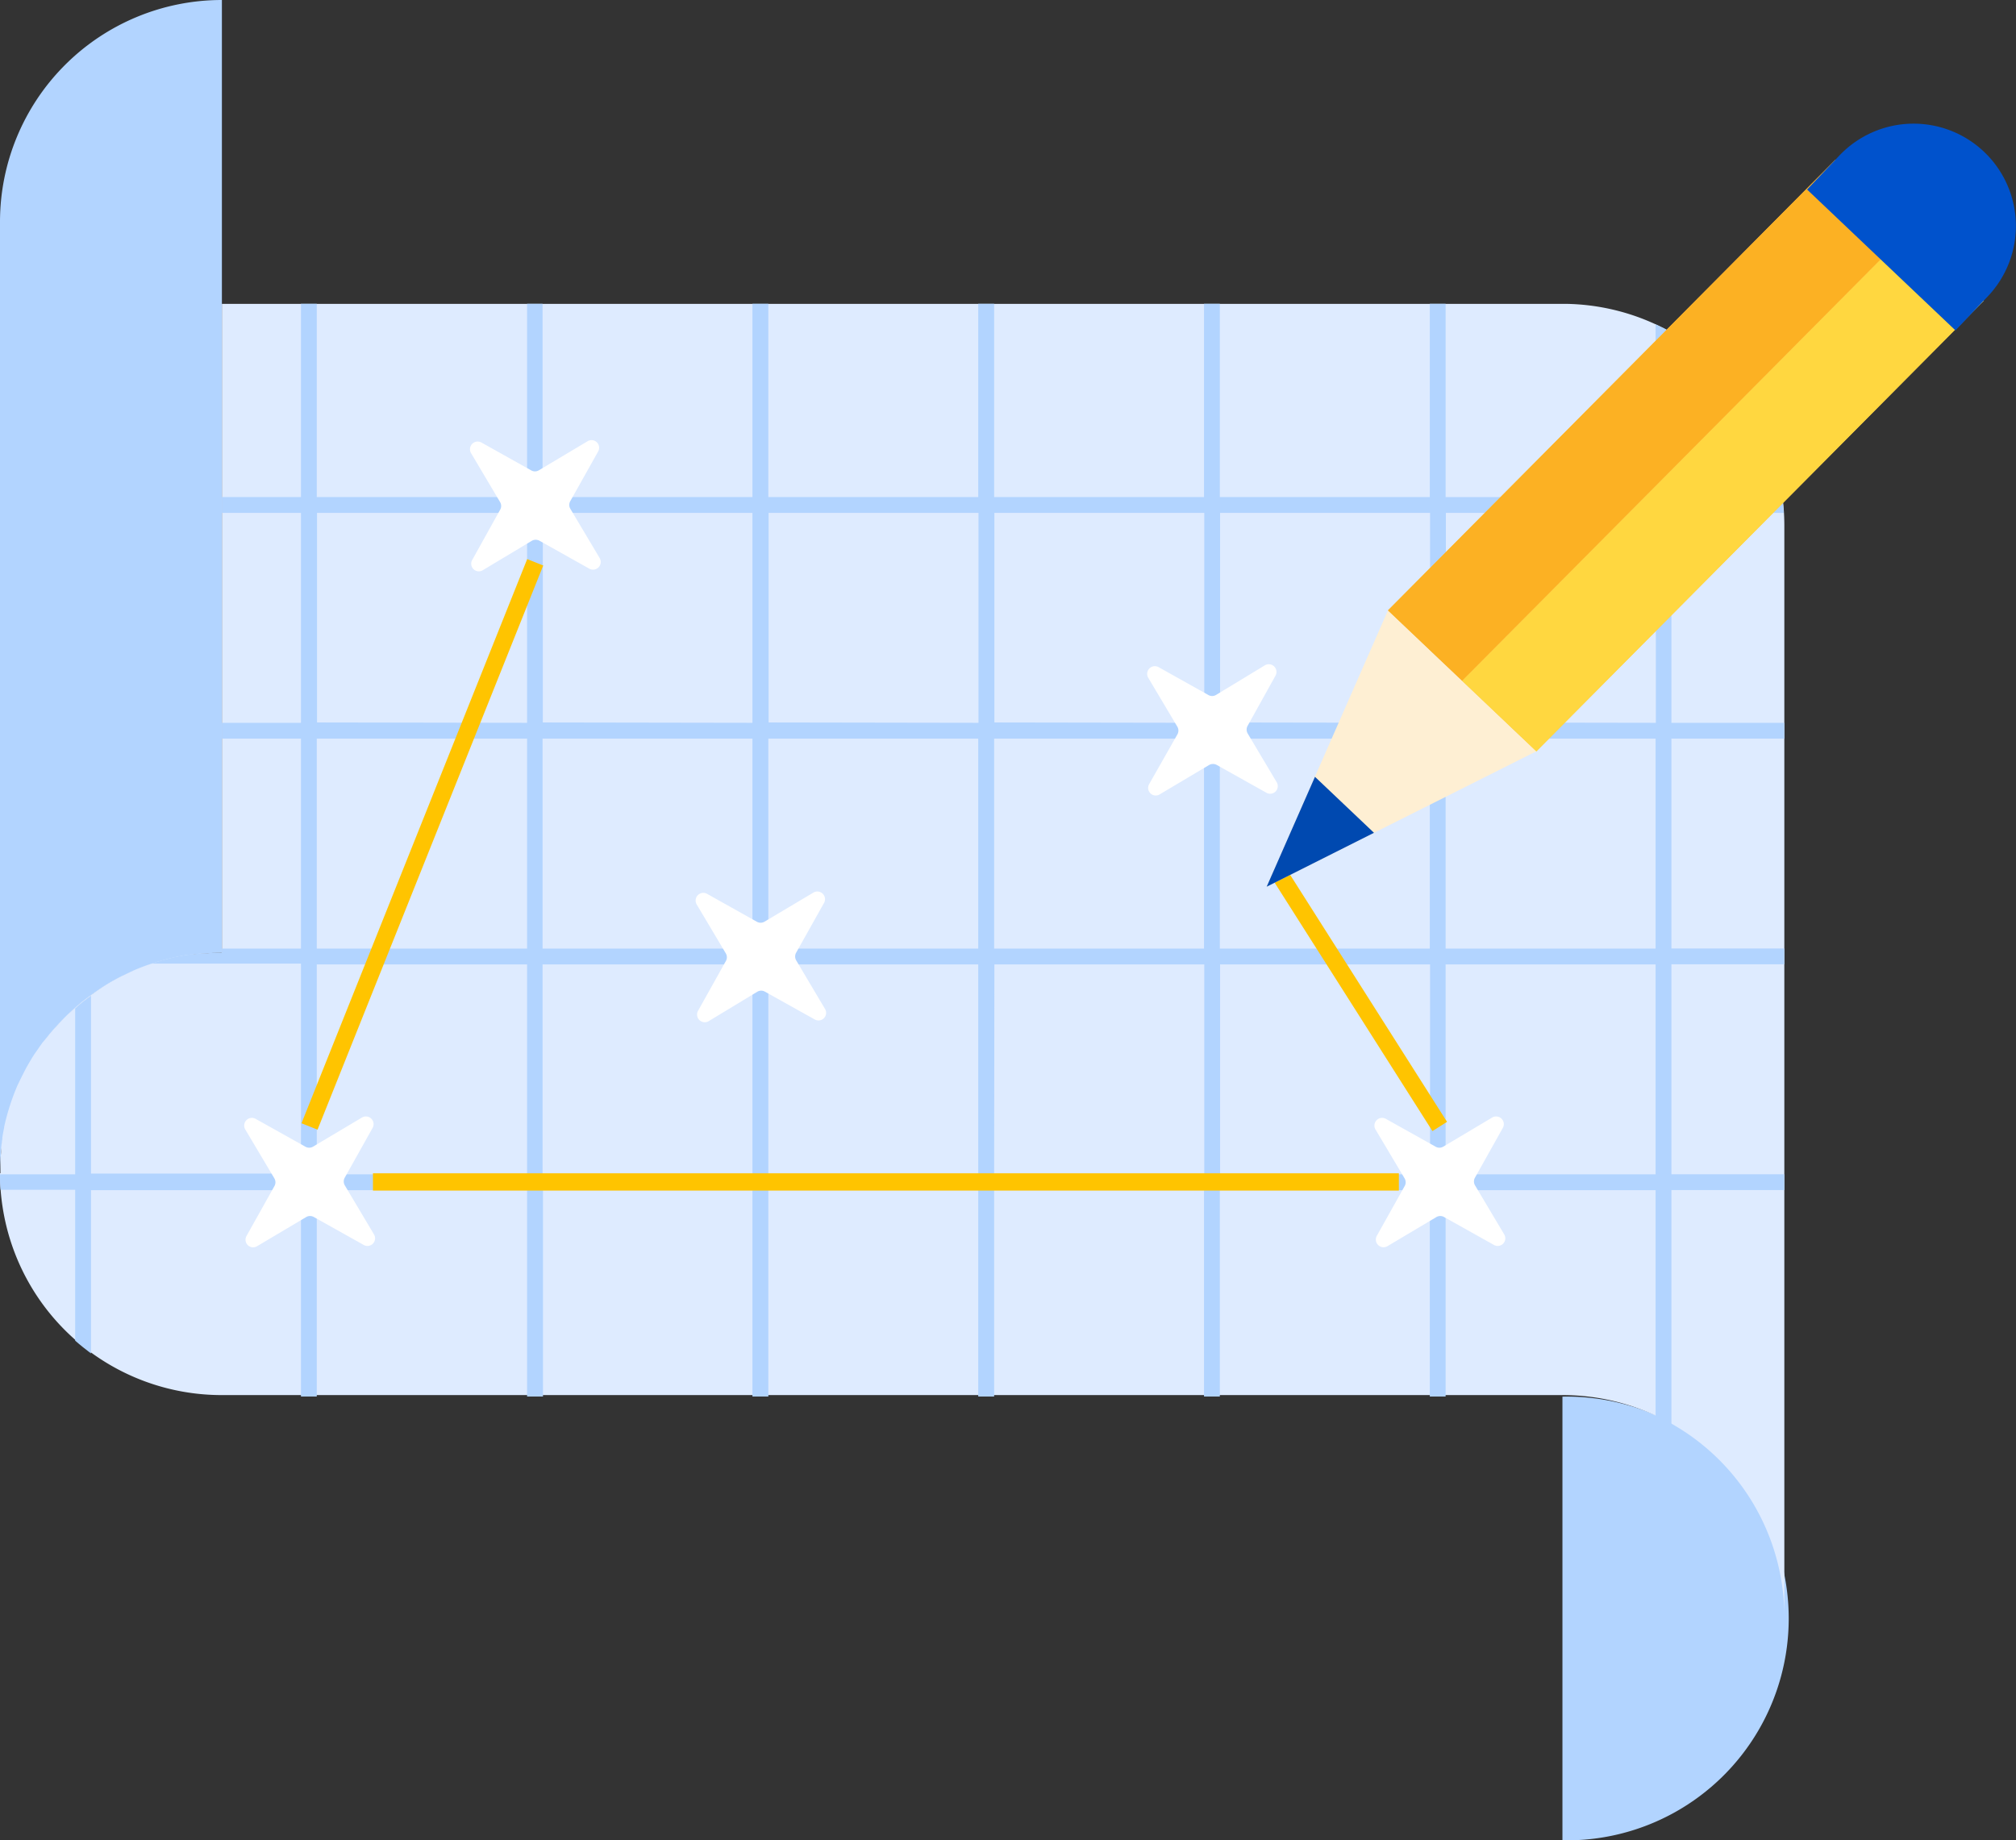 <svg xmlns="http://www.w3.org/2000/svg" viewBox="0 0 233.31 212.99"><rect x="0" y="0" width="233.31" height="212.99" fill="#333333" stroke="none"/><defs><style>.cls-1{fill:#0065ff;}.cls-2{fill:#b2d4ff;}.cls-3{fill:#deebff;}.cls-4{fill:#fff;}.cls-5{fill:#4c9aff;stroke:#ffc400;stroke-miterlimit:10;stroke-width:2px;}.cls-6{fill:#feefd3;}.cls-7{fill:#0049b0;}.cls-8{fill:#fdc150;}.cls-9{fill:#ffd740;}.cls-10{fill:#fcb123;}.cls-11{fill:#0052cc;}</style></defs><g id="Layer_2" data-name="Layer 2"><g id="Layer_1-2" data-name="Layer 1"><path class="cls-1" d="M180.82,213h0a25.68,25.68,0,0,0,25.68-25.68h0A25.68,25.68,0,0,1,180.82,213Z"/><path class="cls-2" d="M25.68,110.28V0A25.68,25.68,0,0,0,0,25.68V136A25.68,25.68,0,0,1,25.68,110.28Z"/><path class="cls-2" d="M180.82,161.64V213a25.68,25.68,0,1,0,0-51.35Z"/><path class="cls-3" d="M206.5,149.77V60.83a25.67,25.67,0,0,0-25.2-25.66H25.68v75.12h0c-.54,0-1.08,0-1.61.06l-.47,0c-.41,0-.82.07-1.23.13l-.4,0c-.52.07-1,.16-1.55.27l-.29.06c-.42.1-.84.2-1.25.32l-.44.12c-.42.12-.84.26-1.25.4l-.24.08q-.74.27-1.44.57l-.35.16-1.09.52-.37.19c-.45.24-.9.49-1.34.76h0c-.44.27-.86.55-1.28.84l-.33.24c-.34.24-.67.48-1,.74l-.26.2c-.4.33-.78.66-1.16,1l-.18.17c-.32.29-.63.6-.93.91l-.28.29c-.31.33-.61.67-.91,1a.69.69,0,0,1-.11.13c-.33.4-.64.81-1,1.22l-.2.28c-.24.34-.47.69-.7,1l-.2.31c-.27.44-.54.89-.79,1.35h0c-.35.65-.67,1.32-1,2h0a26.38,26.38,0,0,0-1.26,3.63v0c-.11.39-.2.79-.29,1.19,0,0,0,.06,0,.08q-.12.57-.21,1.14l0,.16c-.06.36-.1.72-.14,1.08l0,.23c0,.35-.06.7-.08,1.05l0,.28c0,.45,0,.9,0,1.34H0a25.16,25.16,0,0,0,.3,3.91,25.65,25.65,0,0,0,25.38,21.77H180.82a25.67,25.67,0,0,1,25.68,25.67Z"/><path class="cls-2" d="M191.6,164c.62.29,1.23.6,1.83.94v-27.2H206.5v-1.83H193.43v-24.3H206.5v-1.83H193.43V85.49H206.5V83.66H193.43V59.36h13q-.06-.91-.18-1.83H193.43V38.47c-.59-.34-1.21-.65-1.83-.93v20H167.3V35.16h-1.83V57.53h-24.3V35.16h-1.83V57.53H115.05V35.16h-1.84V57.53H88.92V35.16H87.08V57.53H62.79V35.16H61V57.53H36.66V35.16H34.83V57.53H25.68v1.83h9.15v24.3H25.68v1.83h9.15v24.3H25.68v.49h0c-.54,0-1.08,0-1.61.06l-.47,0c-.41,0-.82.07-1.23.13l-.4,0c-.52.07-1,.16-1.55.27l-.29.06c-.42.1-.84.2-1.25.32l-.44.12-.91.29H34.83v24.3H10.53V115.24l-.78.59-.26.2c-.27.22-.53.46-.79.69v19.2H0v0c0,.61,0,1.2.07,1.79H8.7v17.46c.59.52,1.2,1,1.83,1.48V137.75h24.3v23.89h1.83V137.75H61v23.89h1.84V137.75H87.08v23.89h1.84V137.75h24.29v23.89h1.84V137.75h24.29v23.89h1.83V137.75h24.3v23.89h1.83V137.75h24.3ZM88.92,111.62h24.29v24.3H88.92Zm-1.84,24.3H62.79v-24.3H87.08Zm28-24.3h24.29v24.3H115.05Zm26.12,0h24.3v24.3h-24.3Zm-104.51-28V59.36H61v24.3Zm26.13,0V59.36H87.08v24.3Zm26.13,0V59.36h24.29v24.3Zm26.13,0V59.36h24.29v24.3Zm26.12,0V59.36h24.3v24.3Zm26.13,0V59.36h24.3v24.3ZM36.66,109.79V85.49H61v24.3Zm26.13,0V85.49H87.08v24.3Zm26.13,0V85.49h24.29v24.3Zm26.13,0V85.49h24.29v24.3Zm26.12,0V85.49h24.3v24.3Zm26.13,0V85.49h24.3v24.3ZM36.66,111.62H61v24.3H36.66Zm130.64,24.3v-24.3h24.3v24.3Z"/><path class="cls-4" d="M146.59,91.77l-5.77-3.23a.91.91,0,0,0-.89,0l-5.68,3.38A.88.88,0,0,1,133,90.74L136.26,85a.89.89,0,0,0,0-.88l-3.38-5.68a.89.89,0,0,1,1.19-1.23l5.77,3.23a.87.87,0,0,0,.88,0L146.39,77a.89.89,0,0,1,1.23,1.19L144.39,84a.89.89,0,0,0,0,.89l3.38,5.68A.88.88,0,0,1,146.59,91.77Z"/><path class="cls-4" d="M94.3,118l-5.77-3.22a.87.87,0,0,0-.88,0L82,118.2a.89.89,0,0,1-1.22-1.2L84,111.24a.88.88,0,0,0,0-.89l-3.38-5.68a.89.89,0,0,1,1.2-1.22l5.76,3.23a.89.89,0,0,0,.89,0l5.68-3.38a.89.89,0,0,1,1.22,1.2l-3.23,5.76a.89.89,0,0,0,0,.89l3.37,5.68A.88.88,0,0,1,94.3,118Z"/><path class="cls-4" d="M42.09,144.09l-5.77-3.23a.89.89,0,0,0-.88,0l-5.69,3.38a.88.88,0,0,1-1.22-1.19l3.23-5.77a.89.89,0,0,0,0-.88l-3.38-5.68a.89.89,0,0,1,1.19-1.23l5.77,3.23a.87.87,0,0,0,.88,0l5.68-3.38a.89.89,0,0,1,1.23,1.19l-3.23,5.77a.89.89,0,0,0,0,.89l3.38,5.68A.88.88,0,0,1,42.09,144.09Z"/><path class="cls-4" d="M68.2,65.82l-5.76-3.23a.91.91,0,0,0-.89,0L55.87,66a.88.88,0,0,1-1.22-1.19L57.88,59a.87.87,0,0,0,0-.88l-3.37-5.68a.89.89,0,0,1,1.19-1.23l5.77,3.23a.87.87,0,0,0,.88,0L68,51.07a.88.88,0,0,1,1.22,1.19L66,58a.87.87,0,0,0,0,.88l3.38,5.68A.89.89,0,0,1,68.2,65.82Z"/><path class="cls-4" d="M172.89,144.09l-5.77-3.23a.89.89,0,0,0-.88,0l-5.68,3.38a.89.89,0,0,1-1.23-1.19l3.23-5.77a.89.89,0,0,0,0-.88l-3.38-5.68a.89.89,0,0,1,1.19-1.23l5.77,3.23a.87.87,0,0,0,.88,0l5.68-3.38a.89.89,0,0,1,1.23,1.19l-3.23,5.77a.89.89,0,0,0,0,.89l3.38,5.68A.88.88,0,0,1,172.89,144.09Z"/><line class="cls-5" x1="166.62" y1="130.38" x2="147.91" y2="100.92"/><polygon class="cls-6" points="146.59 102.63 177.81 86.95 160.63 70.64 146.59 102.63"/><polygon class="cls-7" points="152.18 89.91 146.59 102.63 159.01 96.39 152.18 89.91"/><polygon class="cls-8" points="160.63 70.64 177.81 86.95 229.57 34.82 212.39 18.51 160.63 70.64"/><polygon class="cls-9" points="169.21 78.81 177.8 86.97 229.56 34.84 220.97 26.68 169.21 78.81"/><polygon class="cls-10" points="160.63 70.65 169.2 78.79 220.97 26.66 212.39 18.52 160.63 70.65"/><path class="cls-11" d="M211.83,15.2h23.69a0,0,0,0,1,0,0v5.43a11.84,11.84,0,0,1-11.84,11.84h0a11.84,11.84,0,0,1-11.84-11.84V15.2a0,0,0,0,1,0,0Z" transform="translate(369.45 195.14) rotate(-136.48)"/><line class="cls-5" x1="61.94" y1="65.08" x2="35.82" y2="130.38"/><line class="cls-5" x1="43.16" y1="136.8" x2="161.89" y2="136.8"/></g></g></svg>